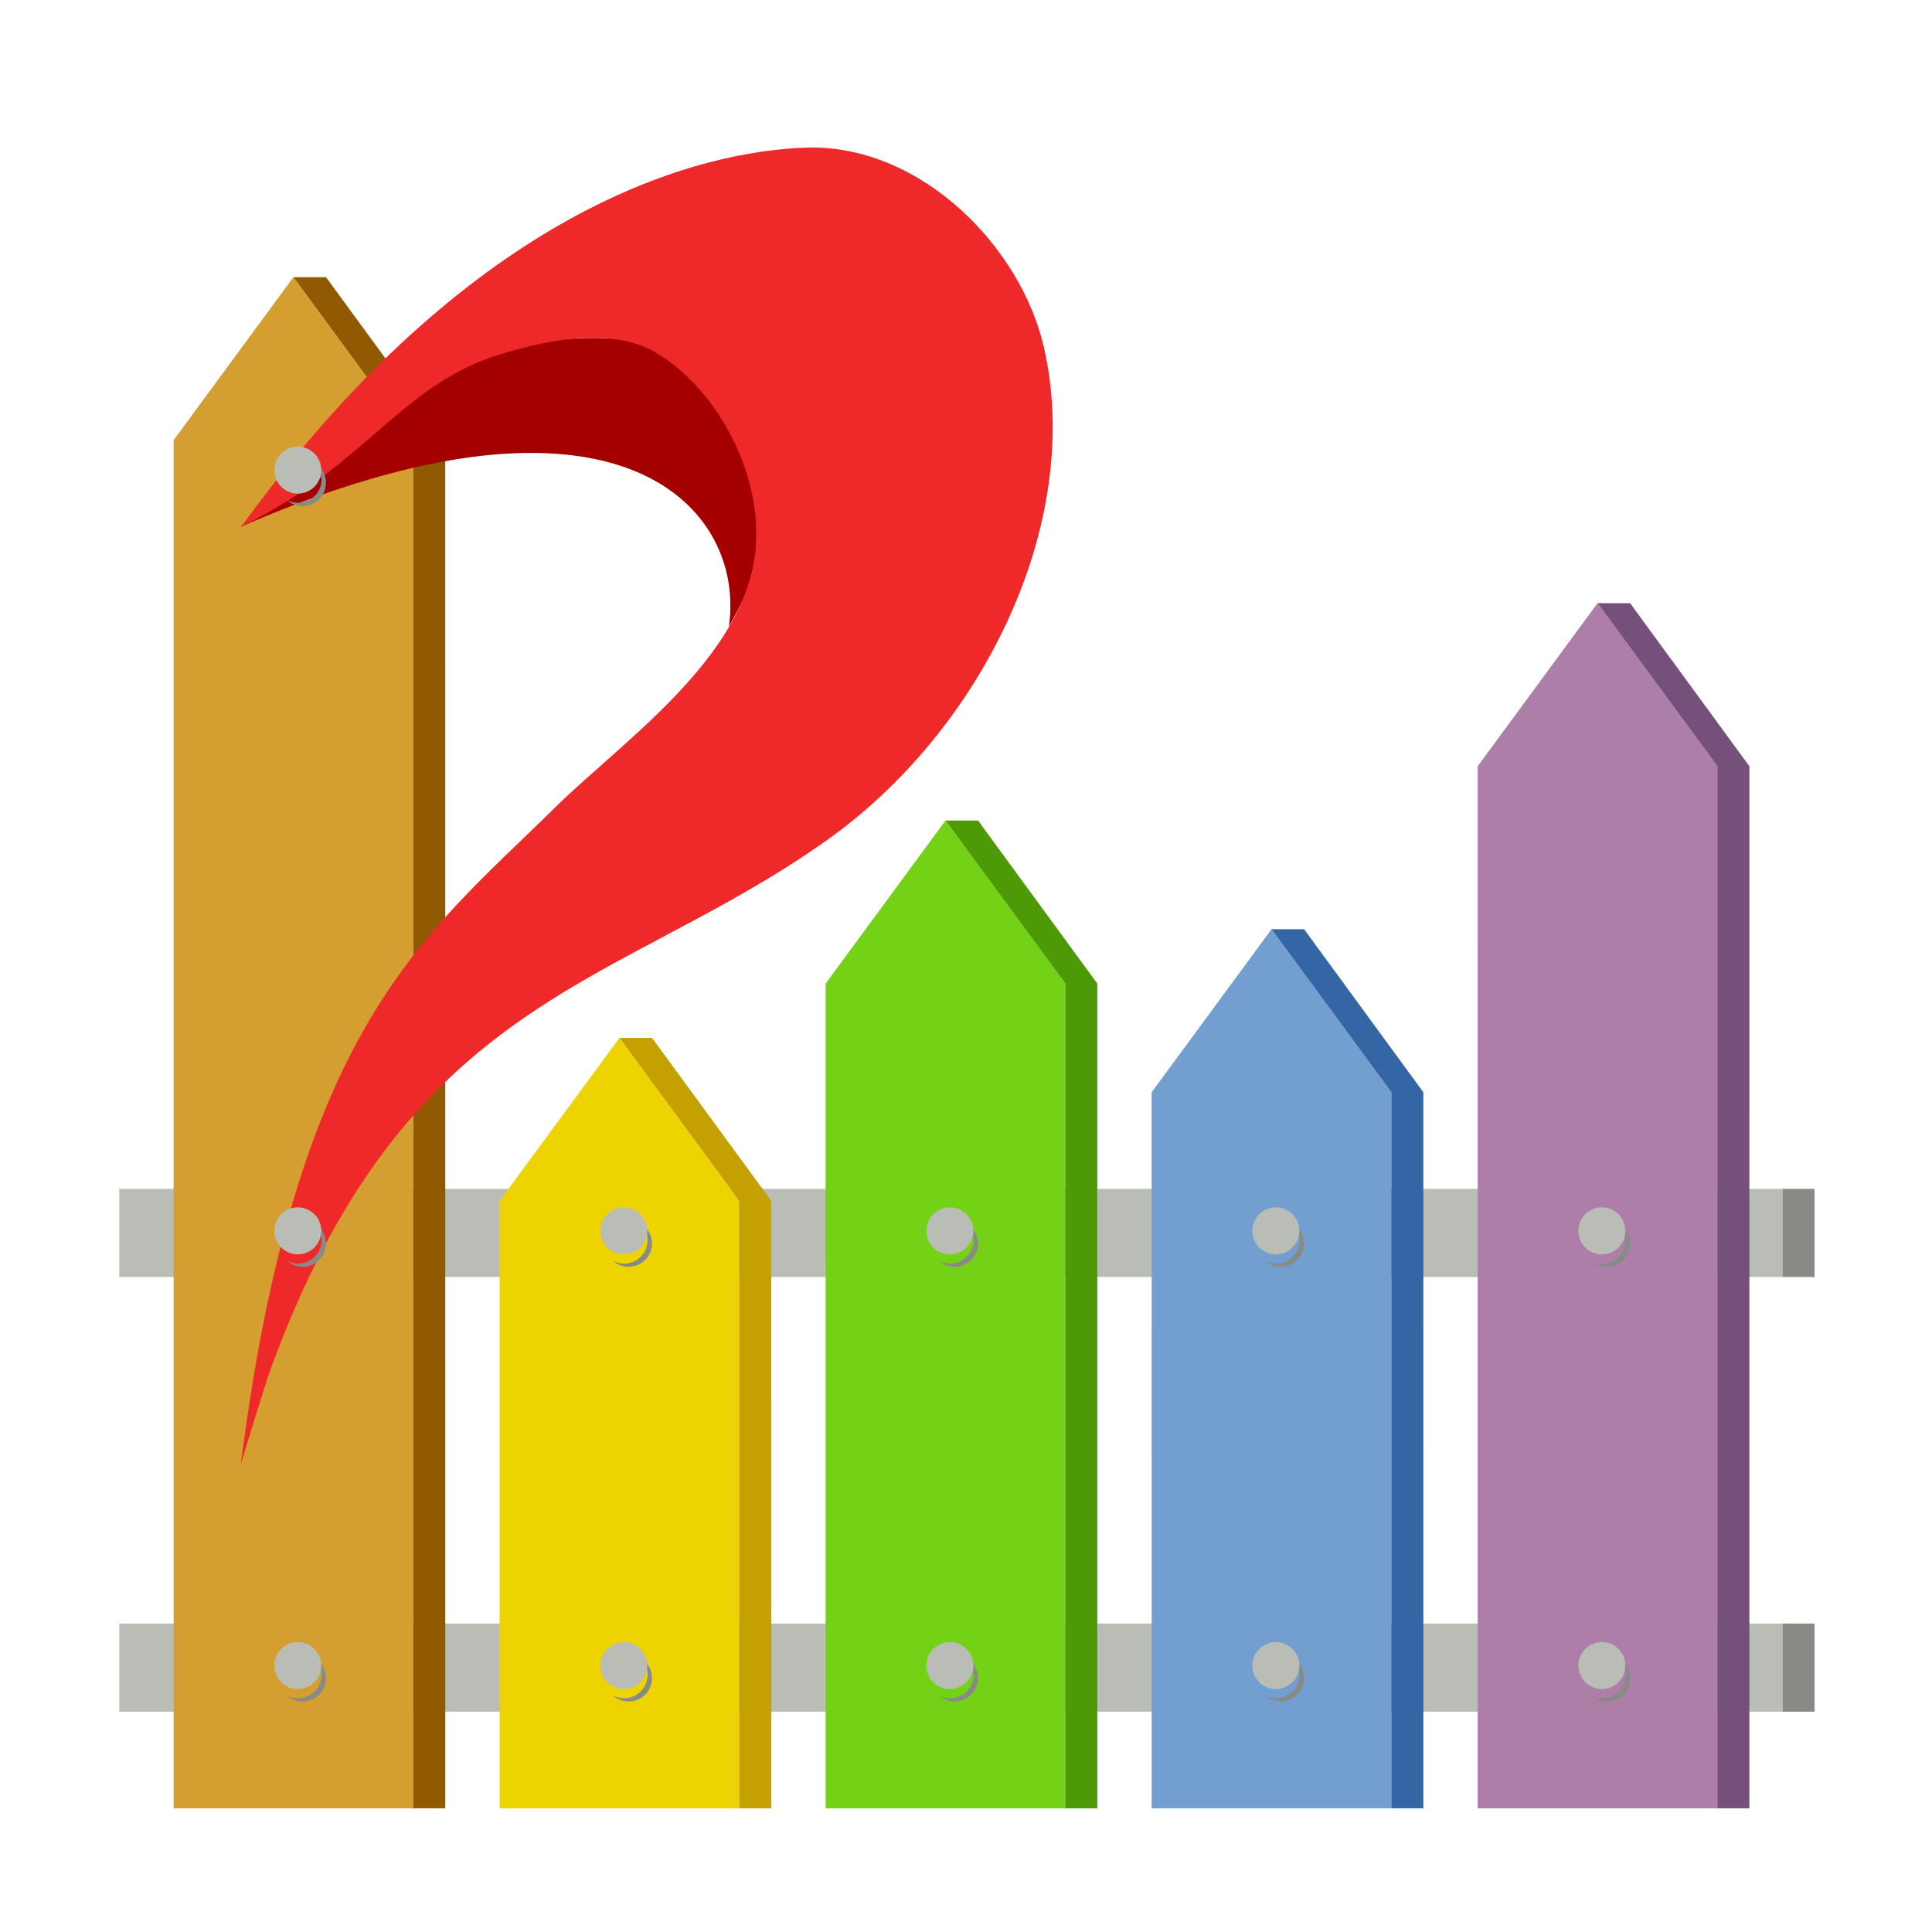 <?xml version="1.0" encoding="UTF-8" standalone="no"?>
<!-- Created with Inkscape (http://www.inkscape.org/) -->

<svg
   xmlns:dc="http://purl.org/dc/elements/1.1/"
   xmlns:cc="http://creativecommons.org/ns#"
   xmlns:rdf="http://www.w3.org/1999/02/22-rdf-syntax-ns#"
   xmlns:svg="http://www.w3.org/2000/svg"
   xmlns="http://www.w3.org/2000/svg"
   xmlns:sodipodi="http://sodipodi.sourceforge.net/DTD/sodipodi-0.dtd"
   xmlns:inkscape="http://www.inkscape.org/namespaces/inkscape"
   width="320"
   height="320"
   viewBox="0 0 84.667 84.667"
   version="1.1"
   id="svg8"
   inkscape:version="0.92.4 5da689c313, 2019-01-14"
   sodipodi:docname="palisade_logo.svg"
   style="enable-background:new">
  <defs
     id="defs2">
    <clipPath
       clipPathUnits="userSpaceOnUse"
       id="clipPath4805">
      <path
         id="path4807"
         d="m 57.15,14.364 v 0.065 a 3.175,0.731 0 0 1 0.013,-0.06 c -5.29e-4,-2.05e-4 -0.013,-0.005 -0.013,-0.005 z m 0,0.065 v 50.996 0.004 c 0,0 5.29e-4,5.29e-4 5.29e-4,5.29e-4 a 3.175,0.731 0 0 0 3.174,0.727 3.175,0.731 0 0 0 3.174,-0.728 3.175,0.731 0 0 0 5.29e-4,0 v -0.001 a 3.175,0.731 0 0 0 5.3e-4,-0.003 3.175,0.731 0 0 0 -5.3e-4,-0.003 V 14.431 a 3.175,0.731 0 0 1 -3.175,0.729 3.175,0.731 0 0 1 -3.175,-0.731 z m 6.35,-0.065 c 0,0 -0.012,0.004 -0.012,0.004 A 3.175,0.731 0 0 1 63.5,14.425 Z"
         style="opacity:1;fill:#b59125;fill-opacity:1;stroke:none;stroke-width:0.8;stroke-linecap:butt;stroke-miterlimit:4;stroke-dasharray:none;stroke-dashoffset:30.236;stroke-opacity:0.667"
         inkscape:connector-curvature="0" />
    </clipPath>
  </defs>
  <sodipodi:namedview
     id="base"
     pagecolor="#ffffff"
     bordercolor="#666666"
     borderopacity="1.0"
     inkscape:pageopacity="0.0"
     inkscape:pageshadow="2"
     inkscape:zoom="2.8284272"
     inkscape:cx="195.00019"
     inkscape:cy="184.3133"
     inkscape:document-units="px"
     inkscape:current-layer="g1362"
     showgrid="true"
     inkscape:window-width="2560"
     inkscape:window-height="1331"
     inkscape:window-x="0"
     inkscape:window-y="36"
     inkscape:window-maximized="1"
     inkscape:snap-grids="false"
     units="px">
    <inkscape:grid
       type="xygrid"
       id="grid10" />
  </sodipodi:namedview>
  <g
     inkscape:label="Layer 1"
     inkscape:groupmode="layer"
     id="layer1"
     transform="translate(0,-212.333)">
    <g
       id="g1354"
       transform="translate(95.25,201.083)">
      <g
         id="g1326"
         transform="translate(0,-21.167)" />
    </g>
    <g
       id="g1765"
       transform="matrix(0.9,0,0,0.9,4.237,27.088)"
       style="stroke-width:1.111">
      <path
         sodipodi:nodetypes="ccccc"
         inkscape:connector-curvature="0"
         id="path1322"
         d="m -94.151,83.799 h 80.99 v 4.292 h -80.99 z"
         style="opacity:1;fill:#babdb6;fill-opacity:1;stroke:none;stroke-width:0.889;stroke-linecap:butt;stroke-miterlimit:4;stroke-dasharray:none;stroke-dashoffset:30.236;stroke-opacity:1;enable-background:new"
         transform="translate(95.25,179.917)" />
      <path
         style="opacity:1;fill:#888a85;fill-opacity:1;stroke:none;stroke-width:0.889;stroke-linecap:butt;stroke-miterlimit:4;stroke-dasharray:none;stroke-dashoffset:30.236;stroke-opacity:1;enable-background:new"
         d="m -11.601,83.799 h -1.56 v 4.292 h 1.56 z"
         id="path1324"
         inkscape:connector-curvature="0"
         sodipodi:nodetypes="ccccc"
         transform="translate(95.25,179.917)" />
      <g
         transform="translate(-1.587,-82.55)"
         id="g1332"
         style="stroke-width:1.111;enable-background:new">
        <path
           style="opacity:1;fill:#babdb6;fill-opacity:1;stroke:none;stroke-width:0.889;stroke-linecap:butt;stroke-miterlimit:4;stroke-dasharray:none;stroke-dashoffset:30.236;stroke-opacity:1"
           d="M 2.686,367.432 H 83.676 v 4.292 H 2.686 Z"
           id="path1328"
           inkscape:connector-curvature="0"
           sodipodi:nodetypes="ccccc" />
        <path
           sodipodi:nodetypes="ccccc"
           inkscape:connector-curvature="0"
           id="path1330"
           d="m 85.236,367.432 h -1.56 v 4.292 h 1.56 z"
           style="opacity:1;fill:#888a85;fill-opacity:1;stroke:none;stroke-width:0.889;stroke-linecap:butt;stroke-miterlimit:4;stroke-dasharray:none;stroke-dashoffset:30.236;stroke-opacity:1" />
      </g>
      <path
         style="opacity:1;fill:#d49e30;fill-opacity:1;stroke:none;stroke-width:0.889;stroke-linecap:butt;stroke-miterlimit:4;stroke-dasharray:none;stroke-dashoffset:30.236;stroke-opacity:1;enable-background:new"
         d="m -91.505,26.179 5.835,-7.938 5.835,7.938 v 66.616 h -11.669 z"
         id="path1334"
         inkscape:connector-curvature="0"
         sodipodi:nodetypes="cccccc"
         transform="translate(95.25,201.083)" />
      <path
         sodipodi:nodetypes="cccccc"
         inkscape:connector-curvature="0"
         id="path1336"
         d="m -75.63,63.22 5.835,-7.937 5.835,7.937 v 29.575 h -11.669 z"
         style="opacity:1;fill:#edd400;fill-opacity:1;stroke:none;stroke-width:0.889;stroke-linecap:butt;stroke-miterlimit:4;stroke-dasharray:none;stroke-dashoffset:30.236;stroke-opacity:1;enable-background:new"
         transform="translate(95.25,201.083)" />
      <path
         style="opacity:1;fill:#73d216;fill-opacity:1;stroke:none;stroke-width:0.889;stroke-linecap:butt;stroke-miterlimit:4;stroke-dasharray:none;stroke-dashoffset:30.236;stroke-opacity:1;enable-background:new"
         d="m -59.755,52.637 5.835,-7.938 5.835,7.938 v 40.158 h -11.669 z"
         id="path1338"
         inkscape:connector-curvature="0"
         sodipodi:nodetypes="cccccc"
         transform="translate(95.25,201.083)" />
      <path
         sodipodi:nodetypes="cccccc"
         inkscape:connector-curvature="0"
         id="path1340"
         d="m -43.88,57.929 5.835,-7.938 5.835,7.938 v 34.866 h -11.669 z"
         style="opacity:1;fill:#729fcf;fill-opacity:1;stroke:none;stroke-width:0.889;stroke-linecap:butt;stroke-miterlimit:4;stroke-dasharray:none;stroke-dashoffset:30.236;stroke-opacity:1;enable-background:new"
         transform="translate(95.25,201.083)" />
      <path
         style="opacity:1;fill:#ad7fa8;fill-opacity:1;stroke:none;stroke-width:0.889;stroke-linecap:butt;stroke-miterlimit:4;stroke-dasharray:none;stroke-dashoffset:30.236;stroke-opacity:1;enable-background:new"
         d="m -28.005,42.054 5.835,-7.938 5.835,7.938 v 50.741 h -11.669 z"
         id="path1342"
         inkscape:connector-curvature="0"
         sodipodi:nodetypes="cccccc"
         transform="translate(95.25,201.083)" />
      <path
         sodipodi:nodetypes="ccccccc"
         inkscape:connector-curvature="0"
         id="path1344"
         d="m -78.276,26.179 -5.807,-7.938 h -1.587 l 5.835,7.938 v 66.616 h 1.56 z"
         style="opacity:1;fill:#905902;fill-opacity:1;stroke:none;stroke-width:0.889;stroke-linecap:butt;stroke-miterlimit:4;stroke-dasharray:none;stroke-dashoffset:30.236;stroke-opacity:1;enable-background:new"
         transform="translate(95.25,201.083)" />
      <path
         style="opacity:1;fill:#c4a000;fill-opacity:1;stroke:none;stroke-width:0.889;stroke-linecap:butt;stroke-miterlimit:4;stroke-dasharray:none;stroke-dashoffset:30.236;stroke-opacity:1;enable-background:new"
         d="m -62.401,63.22 -5.807,-7.937 h -1.587 l 5.835,7.937 v 29.575 h 1.56 z"
         id="path1346"
         inkscape:connector-curvature="0"
         sodipodi:nodetypes="ccccccc"
         transform="translate(95.25,201.083)" />
      <path
         sodipodi:nodetypes="ccccccc"
         inkscape:connector-curvature="0"
         id="path1348"
         d="m -46.526,52.637 -5.807,-7.938 h -1.587 l 5.835,7.938 v 40.158 h 1.56 z"
         style="opacity:1;fill:#4e9a06;fill-opacity:1;stroke:none;stroke-width:0.889;stroke-linecap:butt;stroke-miterlimit:4;stroke-dasharray:none;stroke-dashoffset:30.236;stroke-opacity:1;enable-background:new"
         transform="translate(95.25,201.083)" />
      <path
         style="opacity:1;fill:#3465a4;fill-opacity:1;stroke:none;stroke-width:0.889;stroke-linecap:butt;stroke-miterlimit:4;stroke-dasharray:none;stroke-dashoffset:30.236;stroke-opacity:1;enable-background:new"
         d="m -30.651,57.929 -5.807,-7.938 h -1.587 l 5.835,7.938 v 34.866 h 1.56 z"
         id="path1350"
         inkscape:connector-curvature="0"
         sodipodi:nodetypes="ccccccc"
         transform="translate(95.25,201.083)" />
      <path
         sodipodi:nodetypes="ccccccc"
         inkscape:connector-curvature="0"
         id="path1352"
         d="m -14.776,42.054 -5.807,-7.938 h -1.587 l 5.835,7.938 v 50.741 h 1.56 z"
         style="opacity:1;fill:#75507b;fill-opacity:1;stroke:none;stroke-width:0.889;stroke-linecap:butt;stroke-miterlimit:4;stroke-dasharray:none;stroke-dashoffset:30.236;stroke-opacity:1;enable-background:new"
         transform="translate(95.25,201.083)" />
      <g
         id="g1362"
         transform="rotate(-1.235,-8412.247,555.71)"
         style="stroke-width:1.111">
        <path
           inkscape:connector-curvature="0"
           id="path1356"
           d="m 28.764,404.193 c -6.301,0.176 -9.18,2.346 -16.726,8.827 18.595,-7.642 24.638,-0.387 23.665,5.377 0.655,-1.13 1.35,-2.338 1.417,-3.656 0.177,-3.495 -0.026,-10.782 -8.355,-10.548 z"
           style="fill:#a40000;stroke:none;stroke-width:0.294px;stroke-linecap:butt;stroke-linejoin:miter;stroke-opacity:1"
           sodipodi:nodetypes="scccs" />
        <path
           style="fill:#ef2929;stroke:none;stroke-width:1px;stroke-linecap:butt;stroke-linejoin:miter;stroke-opacity:1"
           d="M 134.008,24.367 C 110.987,24.984 75.001,38.647 39.84,87.061 60.737,76.777 66.339,63.524 82.787,58.553 c 8.333,-2.519 18.718,-4.616 26.115,-0.027 10.285,6.381 17.329,20.509 16.094,32.549 -1.838,17.922 -22.161,31.632 -33.291,42.578 -21.581,21.226 -42.773,35.841 -52.117,108.699 1.753,-5.842 3.258,-10.659 4.668,-15.027 22.777,-62.885 57.607,-63.607 92.375,-88.162 25.956,-18.332 42.744,-52.602 36.16,-81.623 -3.764,-16.59 -20.081,-33.357 -38.783,-33.172 z"
           transform="matrix(0.294,0.006,-0.006,0.294,0.881,387.179)"
           id="path1358"
           inkscape:connector-curvature="0"
           sodipodi:nodetypes="ccaaacccsac" />
      </g>
      <g
         id="g1368"
         transform="matrix(1.44,0,0,1.44,2.502,-325.757)"
         style="stroke-width:0.772">
        <path
           id="path1364"
           transform="matrix(0.265,0,0,0.265,0,212.333)"
           d="m 21.137,747.789 a 3,3 0 0 1 1.002,2.232 3,3 0 0 1 -3,3 3,3 0 0 1 -1.508,-0.408 l 0.309,0.229 c 1.322,0.982 3.19,0.708 4.172,-0.613 0.982,-1.322 0.706,-3.189 -0.615,-4.172 z"
           style="opacity:1;fill:#888a85;fill-opacity:1;stroke:none;stroke-width:2.333;stroke-linecap:butt;stroke-miterlimit:4;stroke-dasharray:none;stroke-dashoffset:30.236;stroke-opacity:1"
           inkscape:connector-curvature="0" />
        <path
           inkscape:connector-curvature="0"
           id="path1366"
           d="m 5.857,410.777 a 0.794,0.794 0 0 1 -0.794,0.794 0.794,0.794 0 0 1 -0.794,-0.794 0.794,0.794 0 0 1 0.794,-0.794 0.794,0.794 0 0 1 0.794,0.794 z"
           style="opacity:1;fill:#babdb6;fill-opacity:1;stroke:none;stroke-width:0.617;stroke-linecap:butt;stroke-miterlimit:4;stroke-dasharray:none;stroke-dashoffset:30.236;stroke-opacity:1" />
      </g>
      <g
         transform="matrix(1.44,0,0,1.44,2.502,-304.59)"
         id="g1374"
         style="stroke-width:0.772">
        <path
           inkscape:connector-curvature="0"
           style="opacity:1;fill:#888a85;fill-opacity:1;stroke:none;stroke-width:2.333;stroke-linecap:butt;stroke-miterlimit:4;stroke-dasharray:none;stroke-dashoffset:30.236;stroke-opacity:1"
           d="m 21.137,747.789 a 3,3 0 0 1 1.002,2.232 3,3 0 0 1 -3,3 3,3 0 0 1 -1.508,-0.408 l 0.309,0.229 c 1.322,0.982 3.19,0.708 4.172,-0.613 0.982,-1.322 0.706,-3.189 -0.615,-4.172 z"
           transform="matrix(0.265,0,0,0.265,0,212.333)"
           id="path1370" />
        <path
           style="opacity:1;fill:#babdb6;fill-opacity:1;stroke:none;stroke-width:0.617;stroke-linecap:butt;stroke-miterlimit:4;stroke-dasharray:none;stroke-dashoffset:30.236;stroke-opacity:1"
           d="m 5.857,410.777 a 0.794,0.794 0 0 1 -0.794,0.794 0.794,0.794 0 0 1 -0.794,-0.794 0.794,0.794 0 0 1 0.794,-0.794 0.794,0.794 0 0 1 0.794,0.794 z"
           id="path1372"
           inkscape:connector-curvature="0" />
      </g>
      <g
         transform="matrix(1.44,0,0,1.44,18.377,-325.757)"
         id="g1380"
         style="stroke-width:0.772">
        <path
           inkscape:connector-curvature="0"
           style="opacity:1;fill:#888a85;fill-opacity:1;stroke:none;stroke-width:2.333;stroke-linecap:butt;stroke-miterlimit:4;stroke-dasharray:none;stroke-dashoffset:30.236;stroke-opacity:1"
           d="m 21.137,747.789 a 3,3 0 0 1 1.002,2.232 3,3 0 0 1 -3,3 3,3 0 0 1 -1.508,-0.408 l 0.309,0.229 c 1.322,0.982 3.19,0.708 4.172,-0.613 0.982,-1.322 0.706,-3.189 -0.615,-4.172 z"
           transform="matrix(0.265,0,0,0.265,0,212.333)"
           id="path1376" />
        <path
           style="opacity:1;fill:#babdb6;fill-opacity:1;stroke:none;stroke-width:0.617;stroke-linecap:butt;stroke-miterlimit:4;stroke-dasharray:none;stroke-dashoffset:30.236;stroke-opacity:1"
           d="m 5.857,410.777 a 0.794,0.794 0 0 1 -0.794,0.794 0.794,0.794 0 0 1 -0.794,-0.794 0.794,0.794 0 0 1 0.794,-0.794 0.794,0.794 0 0 1 0.794,0.794 z"
           id="path1378"
           inkscape:connector-curvature="0" />
      </g>
      <g
         id="g1386"
         transform="matrix(1.44,0,0,1.44,18.377,-304.59)"
         style="stroke-width:0.772">
        <path
           id="path1382"
           transform="matrix(0.265,0,0,0.265,0,212.333)"
           d="m 21.137,747.789 a 3,3 0 0 1 1.002,2.232 3,3 0 0 1 -3,3 3,3 0 0 1 -1.508,-0.408 l 0.309,0.229 c 1.322,0.982 3.19,0.708 4.172,-0.613 0.982,-1.322 0.706,-3.189 -0.615,-4.172 z"
           style="opacity:1;fill:#888a85;fill-opacity:1;stroke:none;stroke-width:2.333;stroke-linecap:butt;stroke-miterlimit:4;stroke-dasharray:none;stroke-dashoffset:30.236;stroke-opacity:1"
           inkscape:connector-curvature="0" />
        <path
           inkscape:connector-curvature="0"
           id="path1384"
           d="m 5.857,410.777 a 0.794,0.794 0 0 1 -0.794,0.794 0.794,0.794 0 0 1 -0.794,-0.794 0.794,0.794 0 0 1 0.794,-0.794 0.794,0.794 0 0 1 0.794,0.794 z"
           style="opacity:1;fill:#babdb6;fill-opacity:1;stroke:none;stroke-width:0.617;stroke-linecap:butt;stroke-miterlimit:4;stroke-dasharray:none;stroke-dashoffset:30.236;stroke-opacity:1" />
      </g>
      <g
         id="g1392"
         transform="matrix(1.44,0,0,1.44,34.252,-325.757)"
         style="stroke-width:0.772">
        <path
           id="path1388"
           transform="matrix(0.265,0,0,0.265,0,212.333)"
           d="m 21.137,747.789 a 3,3 0 0 1 1.002,2.232 3,3 0 0 1 -3,3 3,3 0 0 1 -1.508,-0.408 l 0.309,0.229 c 1.322,0.982 3.19,0.708 4.172,-0.613 0.982,-1.322 0.706,-3.189 -0.615,-4.172 z"
           style="opacity:1;fill:#888a85;fill-opacity:1;stroke:none;stroke-width:2.333;stroke-linecap:butt;stroke-miterlimit:4;stroke-dasharray:none;stroke-dashoffset:30.236;stroke-opacity:1"
           inkscape:connector-curvature="0" />
        <path
           inkscape:connector-curvature="0"
           id="path1390"
           d="m 5.857,410.777 a 0.794,0.794 0 0 1 -0.794,0.794 0.794,0.794 0 0 1 -0.794,-0.794 0.794,0.794 0 0 1 0.794,-0.794 0.794,0.794 0 0 1 0.794,0.794 z"
           style="opacity:1;fill:#babdb6;fill-opacity:1;stroke:none;stroke-width:0.617;stroke-linecap:butt;stroke-miterlimit:4;stroke-dasharray:none;stroke-dashoffset:30.236;stroke-opacity:1" />
      </g>
      <g
         transform="matrix(1.44,0,0,1.44,34.252,-304.59)"
         id="g1398"
         style="stroke-width:0.772">
        <path
           inkscape:connector-curvature="0"
           style="opacity:1;fill:#888a85;fill-opacity:1;stroke:none;stroke-width:2.333;stroke-linecap:butt;stroke-miterlimit:4;stroke-dasharray:none;stroke-dashoffset:30.236;stroke-opacity:1"
           d="m 21.137,747.789 a 3,3 0 0 1 1.002,2.232 3,3 0 0 1 -3,3 3,3 0 0 1 -1.508,-0.408 l 0.309,0.229 c 1.322,0.982 3.19,0.708 4.172,-0.613 0.982,-1.322 0.706,-3.189 -0.615,-4.172 z"
           transform="matrix(0.265,0,0,0.265,0,212.333)"
           id="path1394" />
        <path
           style="opacity:1;fill:#babdb6;fill-opacity:1;stroke:none;stroke-width:0.617;stroke-linecap:butt;stroke-miterlimit:4;stroke-dasharray:none;stroke-dashoffset:30.236;stroke-opacity:1"
           d="m 5.857,410.777 a 0.794,0.794 0 0 1 -0.794,0.794 0.794,0.794 0 0 1 -0.794,-0.794 0.794,0.794 0 0 1 0.794,-0.794 0.794,0.794 0 0 1 0.794,0.794 z"
           id="path1396"
           inkscape:connector-curvature="0" />
      </g>
      <g
         transform="matrix(1.44,0,0,1.44,50.127,-325.757)"
         id="g1404"
         style="stroke-width:0.772">
        <path
           inkscape:connector-curvature="0"
           style="opacity:1;fill:#888a85;fill-opacity:1;stroke:none;stroke-width:2.333;stroke-linecap:butt;stroke-miterlimit:4;stroke-dasharray:none;stroke-dashoffset:30.236;stroke-opacity:1"
           d="m 21.137,747.789 a 3,3 0 0 1 1.002,2.232 3,3 0 0 1 -3,3 3,3 0 0 1 -1.508,-0.408 l 0.309,0.229 c 1.322,0.982 3.19,0.708 4.172,-0.613 0.982,-1.322 0.706,-3.189 -0.615,-4.172 z"
           transform="matrix(0.265,0,0,0.265,0,212.333)"
           id="path1400" />
        <path
           style="opacity:1;fill:#babdb6;fill-opacity:1;stroke:none;stroke-width:0.617;stroke-linecap:butt;stroke-miterlimit:4;stroke-dasharray:none;stroke-dashoffset:30.236;stroke-opacity:1"
           d="m 5.857,410.777 a 0.794,0.794 0 0 1 -0.794,0.794 0.794,0.794 0 0 1 -0.794,-0.794 0.794,0.794 0 0 1 0.794,-0.794 0.794,0.794 0 0 1 0.794,0.794 z"
           id="path1402"
           inkscape:connector-curvature="0" />
      </g>
      <g
         id="g1410"
         transform="matrix(1.44,0,0,1.44,50.127,-304.59)"
         style="stroke-width:0.772">
        <path
           id="path1406"
           transform="matrix(0.265,0,0,0.265,0,212.333)"
           d="m 21.137,747.789 a 3,3 0 0 1 1.002,2.232 3,3 0 0 1 -3,3 3,3 0 0 1 -1.508,-0.408 l 0.309,0.229 c 1.322,0.982 3.19,0.708 4.172,-0.613 0.982,-1.322 0.706,-3.189 -0.615,-4.172 z"
           style="opacity:1;fill:#888a85;fill-opacity:1;stroke:none;stroke-width:2.333;stroke-linecap:butt;stroke-miterlimit:4;stroke-dasharray:none;stroke-dashoffset:30.236;stroke-opacity:1"
           inkscape:connector-curvature="0" />
        <path
           inkscape:connector-curvature="0"
           id="path1408"
           d="m 5.857,410.777 a 0.794,0.794 0 0 1 -0.794,0.794 0.794,0.794 0 0 1 -0.794,-0.794 0.794,0.794 0 0 1 0.794,-0.794 0.794,0.794 0 0 1 0.794,0.794 z"
           style="opacity:1;fill:#babdb6;fill-opacity:1;stroke:none;stroke-width:0.617;stroke-linecap:butt;stroke-miterlimit:4;stroke-dasharray:none;stroke-dashoffset:30.236;stroke-opacity:1" />
      </g>
      <g
         id="g1416"
         transform="matrix(1.44,0,0,1.44,66.002,-325.757)"
         style="stroke-width:0.772">
        <path
           id="path1412"
           transform="matrix(0.265,0,0,0.265,0,212.333)"
           d="m 21.137,747.789 a 3,3 0 0 1 1.002,2.232 3,3 0 0 1 -3,3 3,3 0 0 1 -1.508,-0.408 l 0.309,0.229 c 1.322,0.982 3.19,0.708 4.172,-0.613 0.982,-1.322 0.706,-3.189 -0.615,-4.172 z"
           style="opacity:1;fill:#888a85;fill-opacity:1;stroke:none;stroke-width:2.333;stroke-linecap:butt;stroke-miterlimit:4;stroke-dasharray:none;stroke-dashoffset:30.236;stroke-opacity:1"
           inkscape:connector-curvature="0" />
        <path
           inkscape:connector-curvature="0"
           id="path1414"
           d="m 5.857,410.777 a 0.794,0.794 0 0 1 -0.794,0.794 0.794,0.794 0 0 1 -0.794,-0.794 0.794,0.794 0 0 1 0.794,-0.794 0.794,0.794 0 0 1 0.794,0.794 z"
           style="opacity:1;fill:#babdb6;fill-opacity:1;stroke:none;stroke-width:0.617;stroke-linecap:butt;stroke-miterlimit:4;stroke-dasharray:none;stroke-dashoffset:30.236;stroke-opacity:1" />
      </g>
      <g
         transform="matrix(1.44,0,0,1.44,66.002,-304.59)"
         id="g1422"
         style="stroke-width:0.772">
        <path
           inkscape:connector-curvature="0"
           style="opacity:1;fill:#888a85;fill-opacity:1;stroke:none;stroke-width:2.333;stroke-linecap:butt;stroke-miterlimit:4;stroke-dasharray:none;stroke-dashoffset:30.236;stroke-opacity:1"
           d="m 21.137,747.789 a 3,3 0 0 1 1.002,2.232 3,3 0 0 1 -3,3 3,3 0 0 1 -1.508,-0.408 l 0.309,0.229 c 1.322,0.982 3.19,0.708 4.172,-0.613 0.982,-1.322 0.706,-3.189 -0.615,-4.172 z"
           transform="matrix(0.265,0,0,0.265,0,212.333)"
           id="path1418" />
        <path
           style="opacity:1;fill:#babdb6;fill-opacity:1;stroke:none;stroke-width:0.617;stroke-linecap:butt;stroke-miterlimit:4;stroke-dasharray:none;stroke-dashoffset:30.236;stroke-opacity:1"
           d="m 5.857,410.777 a 0.794,0.794 0 0 1 -0.794,0.794 0.794,0.794 0 0 1 -0.794,-0.794 0.794,0.794 0 0 1 0.794,-0.794 0.794,0.794 0 0 1 0.794,0.794 z"
           id="path1420"
           inkscape:connector-curvature="0" />
      </g>
      <g
         style="stroke-width:0.772"
         transform="matrix(1.44,0,0,1.44,2.502,-362.799)"
         id="g1428">
        <path
           inkscape:connector-curvature="0"
           style="opacity:1;fill:#888a85;fill-opacity:1;stroke:none;stroke-width:2.333;stroke-linecap:butt;stroke-miterlimit:4;stroke-dasharray:none;stroke-dashoffset:30.236;stroke-opacity:1"
           d="m 21.137,747.789 a 3,3 0 0 1 1.002,2.232 3,3 0 0 1 -3,3 3,3 0 0 1 -1.508,-0.408 l 0.309,0.229 c 1.322,0.982 3.19,0.708 4.172,-0.613 0.982,-1.322 0.706,-3.189 -0.615,-4.172 z"
           transform="matrix(0.265,0,0,0.265,0,212.333)"
           id="path1424" />
        <path
           style="opacity:1;fill:#babdb6;fill-opacity:1;stroke:none;stroke-width:0.617;stroke-linecap:butt;stroke-miterlimit:4;stroke-dasharray:none;stroke-dashoffset:30.236;stroke-opacity:1"
           d="m 5.857,410.777 a 0.794,0.794 0 0 1 -0.794,0.794 0.794,0.794 0 0 1 -0.794,-0.794 0.794,0.794 0 0 1 0.794,-0.794 0.794,0.794 0 0 1 0.794,0.794 z"
           id="path1426"
           inkscape:connector-curvature="0" />
      </g>
    </g>
  </g>
</svg>
